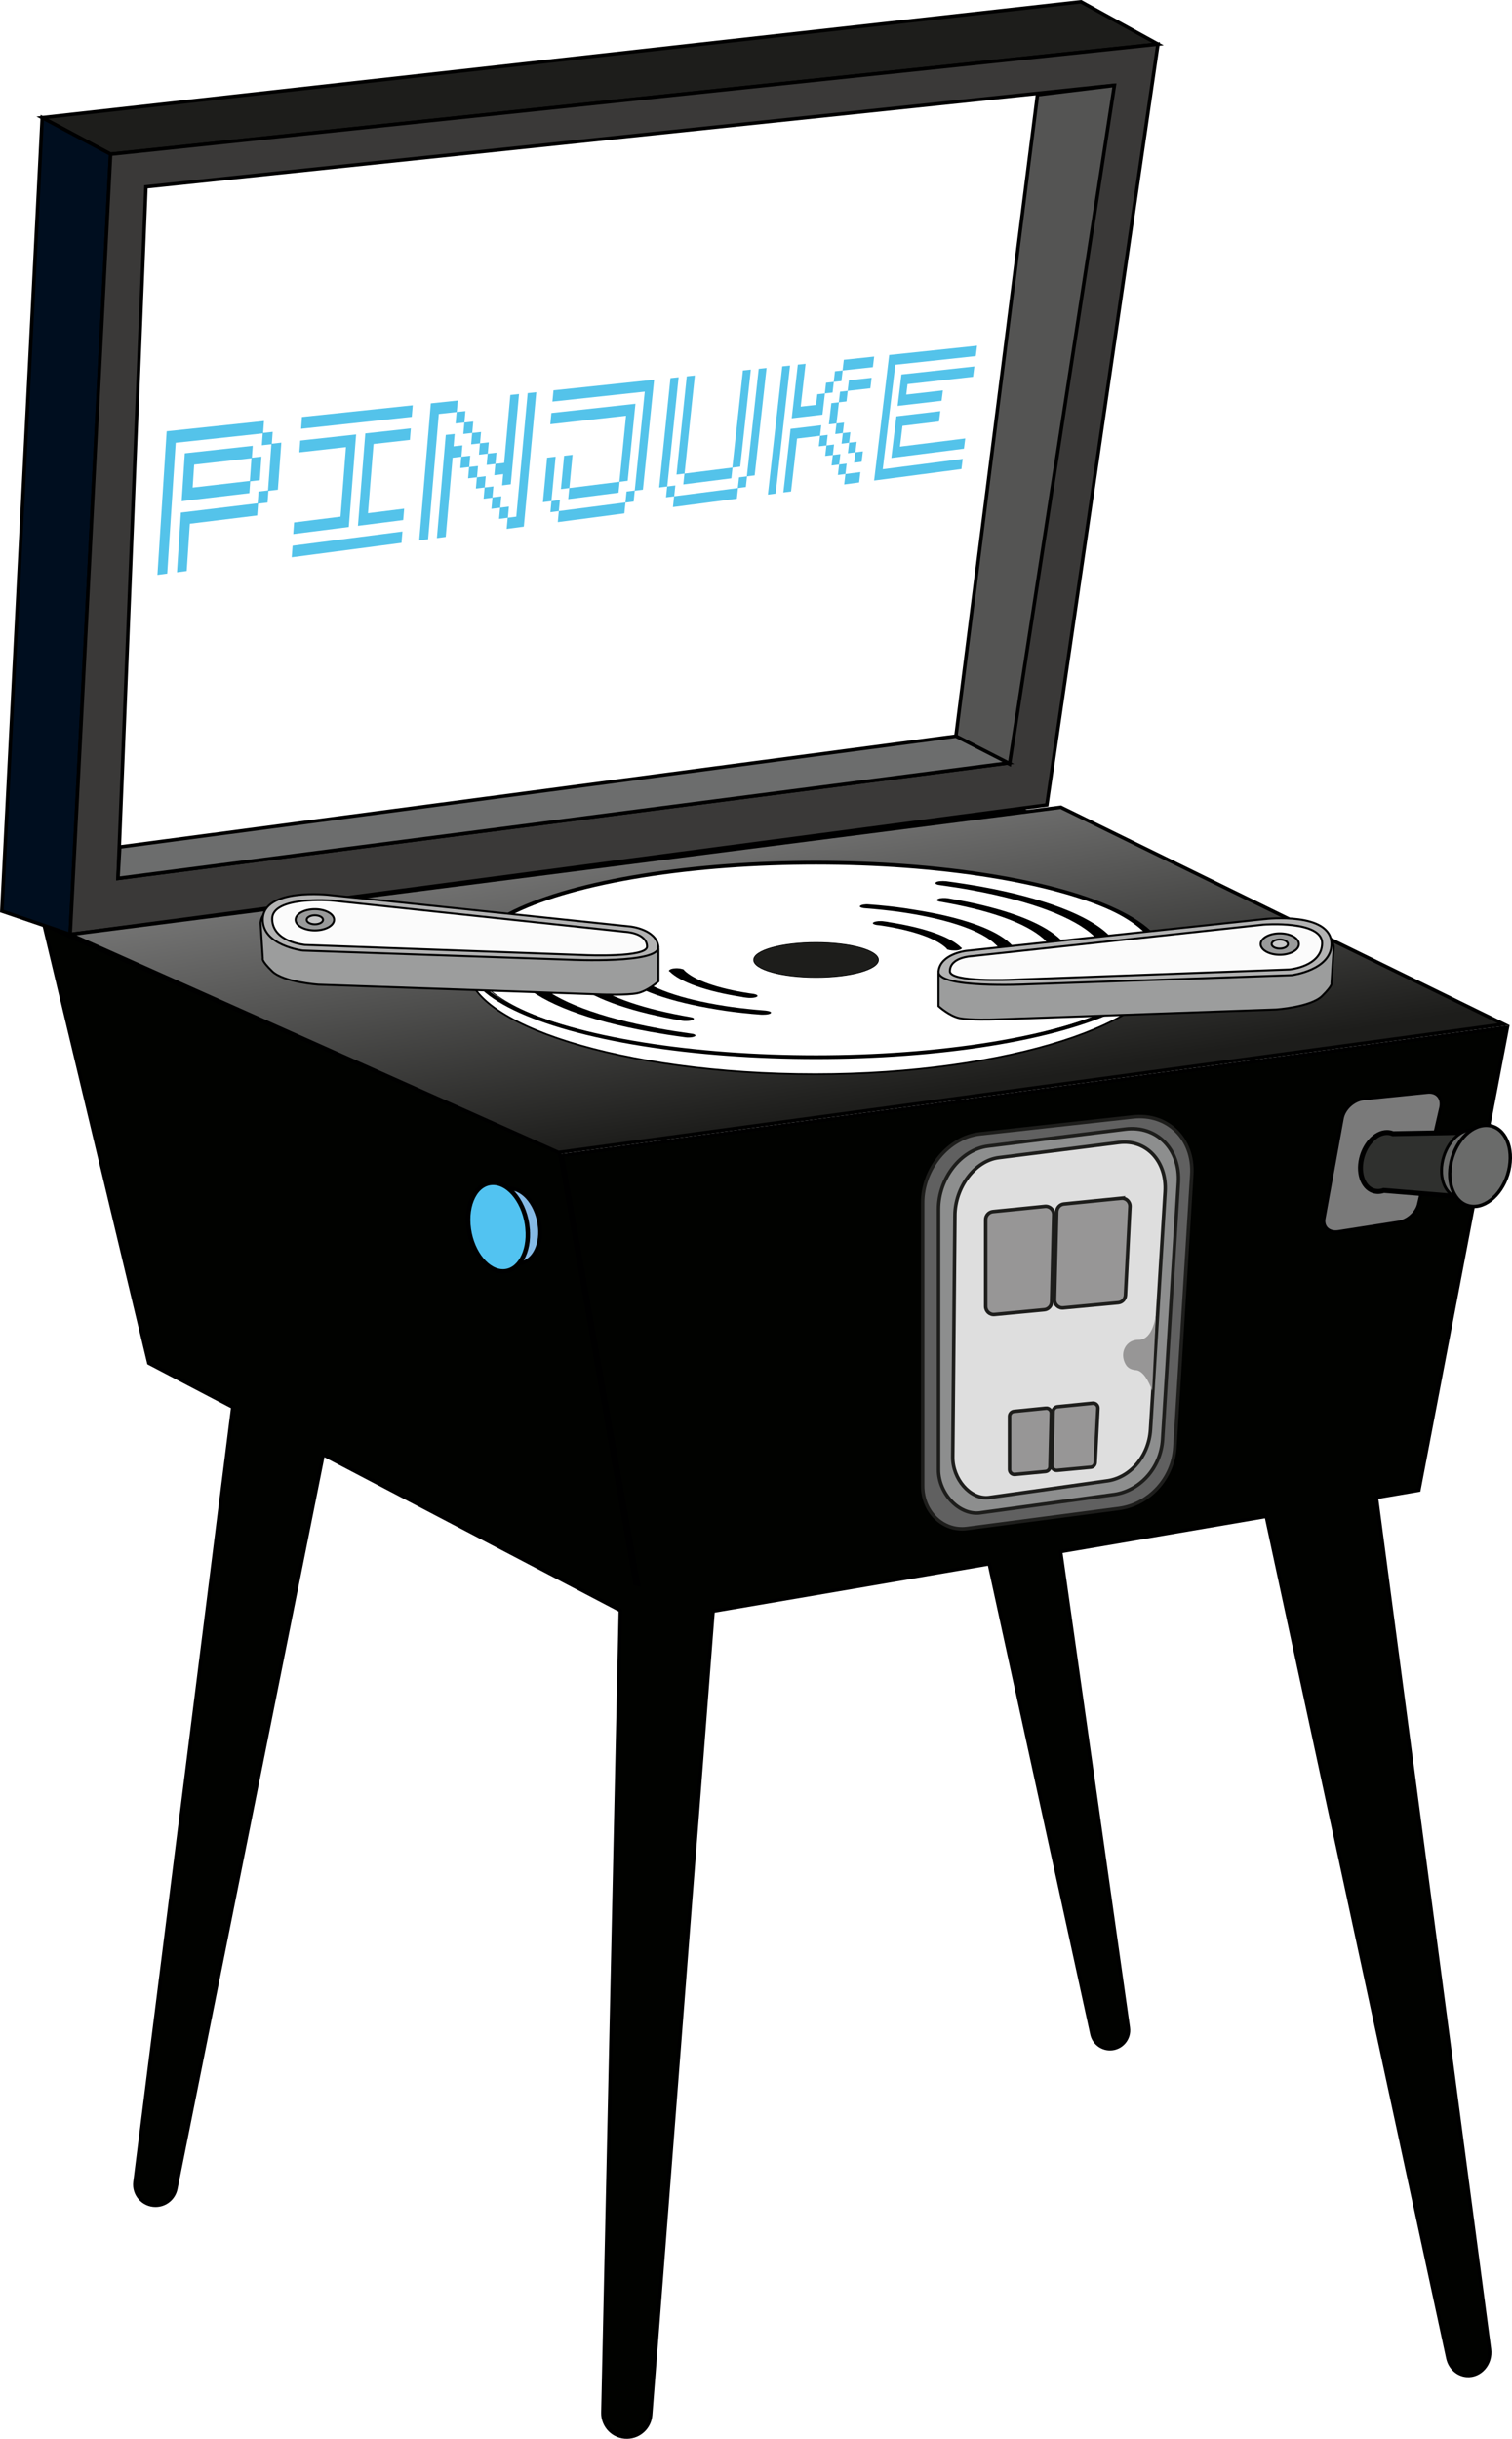 <?xml version="1.0" encoding="UTF-8"?>
<svg width="621.3" height="1001.5" data-name="Ebene 1" version="1.1" viewBox="0 0 621.3 1001.5" xmlns="http://www.w3.org/2000/svg" xmlns:xlink="http://www.w3.org/1999/xlink">
 <defs>
  <style>.cls-1 {
        fill: #3a3938;
      }

      .cls-1, .cls-2, .cls-3, .cls-4, .cls-5, .cls-6, .cls-7, .cls-8, .cls-9, .cls-10, .cls-11, .cls-12, .cls-13, .cls-14, .cls-15, .cls-16, .cls-17, .cls-18, .cls-19, .cls-20, .cls-21, .cls-22, .cls-23, .cls-24, .cls-25, .cls-26, .cls-27, .cls-28, .cls-29, .cls-30, .cls-31, .cls-32, .cls-33, .cls-34 {
        stroke-miterlimit: 10;
      }

      .cls-1, .cls-2, .cls-3, .cls-5, .cls-7, .cls-9, .cls-10, .cls-11, .cls-13, .cls-14, .cls-15, .cls-17, .cls-18, .cls-19, .cls-20, .cls-21, .cls-22, .cls-23, .cls-25, .cls-26, .cls-27, .cls-28, .cls-30, .cls-31, .cls-32, .cls-33, .cls-34 {
        stroke: #000;
      }

      .cls-1, .cls-4, .cls-6, .cls-8, .cls-12, .cls-16, .cls-17, .cls-18, .cls-20, .cls-23, .cls-24, .cls-25, .cls-28, .cls-29, .cls-32 {
        stroke-width: 1.44px;
      }

      .cls-2 {
        stroke-width: 1.4px;
      }

      .cls-2, .cls-27 {
        fill: #6a6b6a;
      }

      .cls-35, .cls-36, .cls-37, .cls-38, .cls-39 {
        stroke-width: 0px;
      }

      .cls-35, .cls-4, .cls-6, .cls-12, .cls-24 {
        fill: #979696;
      }

      .cls-36 {
        fill: url(#Unbenannter_Verlauf_352);
        filter: url(#drop-shadow-1);
      }

      .cls-3 {
        stroke-width: .72px;
      }

      .cls-3, .cls-19, .cls-28 {
        fill: #fff;
      }

      .cls-4 {
        stroke: url(#Unbenannter_Verlauf_219-7);
      }

      .cls-5, .cls-10, .cls-15, .cls-31, .cls-34 {
        stroke-width: .83px;
      }

      .cls-5, .cls-21 {
        fill: #fbfbfb;
      }

      .cls-6 {
        stroke: url(#Unbenannter_Verlauf_219-5);
      }

      .cls-7 {
        fill: #52c3f1;
        stroke-width: 1.83px;
      }

      .cls-8 {
        fill: #606060;
        stroke: url(#Unbenannter_Verlauf_219);
      }

      .cls-9, .cls-11, .cls-13, .cls-14, .cls-21 {
        stroke-width: .82px;
      }

      .cls-9, .cls-34 {
        fill: #9c9d9d;
      }

      .cls-10, .cls-14 {
        fill: #c8c8c8;
      }

      .cls-11, .cls-15 {
        fill: #999a9a;
      }

      .cls-12 {
        stroke: url(#Unbenannter_Verlauf_219-6);
      }

      .cls-13, .cls-31 {
        fill: #b3b3b3;
      }

      .cls-16 {
        fill: #dedede;
        stroke: url(#Unbenannter_Verlauf_219-3);
      }

      .cls-17 {
        fill: #010200;
      }

      .cls-18 {
        fill: #6c6d6d;
      }

      .cls-19 {
        stroke-width: 1.55px;
      }

      .cls-20 {
        fill: #000e1f;
      }

      .cls-22 {
        fill: #2f302e;
        stroke-width: 2.03px;
      }

      .cls-23 {
        fill: url(#Unbenannter_Verlauf_354);
      }

      .cls-24 {
        stroke: url(#Unbenannter_Verlauf_219-4);
      }

      .cls-25 {
        fill: #545453;
      }

      .cls-26 {
        stroke-width: .28px;
      }

      .cls-26, .cls-32 {
        fill: #1d1d1b;
      }

      .cls-27, .cls-33 {
        stroke-width: 1.18px;
      }

      .cls-29 {
        fill: #8d8e8e;
        stroke: url(#Unbenannter_Verlauf_219-2);
      }

      .cls-30 {
        fill: #85bae6;
        stroke-width: 1.57px;
      }

      .cls-38 {
        fill: #54c3ea;
      }

      .cls-39 {
        fill: url(#Unbenannter_Verlauf_352-2);
        filter: url(#drop-shadow-2);
      }

      .cls-33 {
        fill: #7a7a7a;
      }</style>
  <linearGradient id="Unbenannter_Verlauf_354" x1="424.13" x2="514.15" y1="293.71" y2="875.82" data-name="Unbenannter Verlauf 354" gradientUnits="userSpaceOnUse">
   <stop stop-color="#949494" offset="0"/>
   <stop stop-color="#1d1d1b" offset=".28"/>
  </linearGradient>
  <radialGradient id="Unbenannter_Verlauf_219" cx="551.87" cy="542.4" r="72.21" data-name="Unbenannter Verlauf 219" gradientUnits="userSpaceOnUse">
   <stop stop-color="#1d1d1b" offset="0"/>
   <stop stop-color="#1d1d1b" offset=".39"/>
   <stop stop-color="#1d1d1b" offset="1"/>
  </radialGradient>
  <radialGradient id="Unbenannter_Verlauf_219-2" cx="540.34" cy="541.69" r="67.42" data-name="Unbenannter Verlauf 219" gradientTransform="matrix(.95 0 0 1 36.76 .18)" xlink:href="#Unbenannter_Verlauf_219"/>
  <radialGradient id="Unbenannter_Verlauf_219-3" cx="545.35" cy="531.63" r="57.91" data-name="Unbenannter Verlauf 219" gradientTransform="matrix(.96 0 0 1.09 26.72 -37.68)" xlink:href="#Unbenannter_Verlauf_219"/>
  <radialGradient id="Unbenannter_Verlauf_219-4" cx="536.43" cy="516.83" r="19.27" data-name="Unbenannter Verlauf 219" gradientTransform="matrix(1,0,0,1.13,0,-66.87)" xlink:href="#Unbenannter_Verlauf_219"/>
  <radialGradient id="Unbenannter_Verlauf_219-5" cx="566.12" cy="509.14" r="20.92" data-name="Unbenannter Verlauf 219" gradientTransform="matrix(.96 0 0 1.08 20.79 -34.56)" xlink:href="#Unbenannter_Verlauf_219"/>
  <linearGradient id="Unbenannter_Verlauf_352" x1="557.73" x2="576.29" y1="513.72" y2="513.72" data-name="Unbenannter Verlauf 352" gradientUnits="userSpaceOnUse">
   <stop stop-color="#01a8d4" offset="0"/>
   <stop stop-color="#0babd7" offset=".07"/>
   <stop stop-color="#2ab5e2" offset=".32"/>
   <stop stop-color="#40bdea" offset=".56"/>
   <stop stop-color="#4dc1ef" offset=".79"/>
   <stop stop-color="#52c3f1" offset="1"/>
  </linearGradient>
  <filter id="drop-shadow-1" filterUnits="userSpaceOnUse">
   <feOffset dx="-.46" dy=".46"/>
   <feGaussianBlur result="blur"/>
   <feFlood flood-opacity=".44"/>
   <feComposite in2="blur" operator="in"/>
   <feComposite in="SourceGraphic"/>
  </filter>
  <linearGradient id="Unbenannter_Verlauf_352-2" x1="528.07" x2="544.04" y1="516.83" y2="516.83" data-name="Unbenannter Verlauf 352" xlink:href="#Unbenannter_Verlauf_352"/>
  <filter id="drop-shadow-2" filterUnits="userSpaceOnUse">
   <feOffset dx="-.46" dy=".46"/>
   <feGaussianBlur result="blur-2"/>
   <feFlood flood-opacity=".44"/>
   <feComposite in2="blur-2" operator="in"/>
   <feComposite in="SourceGraphic"/>
  </filter>
  <radialGradient id="Unbenannter_Verlauf_219-6" cx="540.82" cy="591.11" r="12.08" data-name="Unbenannter Verlauf 219" gradientTransform="matrix(1,0,0,1.13,0,-76.48)" xlink:href="#Unbenannter_Verlauf_219"/>
  <radialGradient id="Unbenannter_Verlauf_219-7" cx="558.69" cy="588.25" r="13.09" data-name="Unbenannter Verlauf 219" gradientTransform="matrix(.96 0 0 1.08 20.79 -44.32)" xlink:href="#Unbenannter_Verlauf_219"/>
 </defs>
 <g transform="translate(-117.42 .741)">
  <polygon class="cls-17" points="708.23 415.99 537.73 331.9 165.18 381.99 346.57 462.27"/>
  <path class="cls-17" d="m682.99 614.16 17.45-2.99 36.4-190.12-388.38 52.68 31.34 176.13-1.46-.28-31.02-177.09-211.76-93.34 43.03 179.86 34.5 18.08-40.19 318.17c-.64 5.08 3.31 9.57 8.43 9.57 4.05 0 7.53-2.85 8.33-6.82l60.56-301.45 122.12 64.01-7.18 329.4c-.12 5.6 4.45 10.17 10.05 10.03 5.04-.12 9.17-4.03 9.56-9.06l25.65-330.1 113.51-19.44 42.2 193.16c.76 3.48 3.84 5.97 7.41 5.97 4.61 0 8.16-4.08 7.51-8.65l-27.81-195.49 84.52-14.47 74.61 345.63c.86 3.97 4.01 6.85 7.79 7.13 5.56.41 10.09-4.85 9.3-10.78l-46.47-349.73z"/>
 </g>
 <polygon class="cls-32" transform="translate(-117.42 .741)" points="561.62 0 134.77 47.57 162.87 62.57 593.24 17.39"/>
 <polygon class="cls-20" transform="translate(-117.42 .741)" points="146.26 382.95 162.87 62.57 134.77 47.57 118.17 373.37"/>
 <polygon class="cls-1" transform="translate(-117.42 .741)" points="146.26 382.95 547.57 329.79 593.24 17.39 162.87 62.57"/>
 <polygon class="cls-28" transform="translate(-117.42 .741)" points="531.77 312.55 574.87 34.32 177.39 75.98 165.9 359.96" fill="#fff"/>
 <polygon class="cls-25" transform="translate(-117.42 .741)" points="543.74 38.15 510.22 301.54 532.24 313.03 575.34 34.32"/>
 <polygon class="cls-18" transform="translate(-117.42 .741)" points="510.22 301.54 166.63 347.05 165.9 359.96 531.77 312.55"/>
 <polygon class="cls-23" transform="translate(-117.42 .741)" points="346.92 472.5 146.26 382.95 553.32 330.75 735.29 419.82" fill="url(#Unbenannter_Verlauf_354)"/>
 <g transform="translate(-117.42 .741)">
  <path class="cls-3" d="m595.35 396.33c0 22.32-63 44.05-142.94 44.05s-142.62-20.97-142.62-43.29 62.68-37.55 142.62-37.55 142.94 14.47 142.94 36.79z" fill="#f9f9f9"/>
  <ellipse class="cls-19" cx="452.75" cy="393.43" rx="142.97" ry="39.92" fill="#fff"/>
  <ellipse class="cls-26" cx="452.75" cy="393.43" rx="25.65" ry="7.16"/>
  <path class="cls-37" d="m509.43 389.55h.89c1.48-.08 2.37-.59 2.37-1l-.3-.17c-4.45-4.44-15.13-8.2-29.66-10.46-.59-.17-1.48-.25-2.08-.33-1.48-.25-3.26-.08-4.15.33s-.3.92 1.19 1.17c.89.08 1.48.17 2.08.25 13.05 2.01 22.54 5.36 26.69 9.46v.17c.3.33 1.78.59 2.97.59z"/>
  <path class="cls-37" d="m478.59 370.97c-1.48-.08-2.67-.25-4.15-.33-1.48-.17-3.26.17-3.56.59-.59.42.59.92 2.08 1 1.19.08 2.67.25 3.86.33 4.45.42 8.9.92 13.05 1.59 18.09 2.85 31.14 7.45 36.78 13.06 1.78 1.67 2.67 3.35 2.97 5.11.3.5 1.48.84 3.26.84 1.48-.08 2.97-.42 2.97-.92-.3-1.84-1.48-3.68-3.26-5.52-6.23-6.03-20.46-10.96-40.04-13.98-4.45-.75-9.19-1.34-13.94-1.76z"/>
  <path class="cls-37" d="m569.94 384.28h.89c1.48-.08 2.37-.59 2.08-1.17-8.3-8.12-26.99-15.15-52.2-19.75-4.75-.84-9.49-1.59-14.53-2.26-1.78-.17-3.56 0-4.15.42-.59.5 0 1 1.48 1.17 4.75.67 9.19 1.34 13.64 2.18 24.02 4.44 41.82 11.13 49.83 18.83.59.33 1.78.59 2.97.59z"/>
  <path class="cls-37" d="m507.06 368.12c-1.48-.25-3.26-.17-4.15.25s-.59.92.89 1.17c18.98 3.26 33.22 8.03 40.93 13.98 3.86 2.93 5.93 6.03 6.23 9.12 0 .5 1.19.84 2.97.84s2.97-.42 3.26-.84c0-3.35-2.37-6.61-6.52-9.71-8.3-6.28-23.43-11.38-43.6-14.81z"/>
  <path class="cls-37" d="m347.79 393.9c0 3.35 2.37 6.61 6.52 9.71 8.3 6.28 23.43 11.38 43.6 14.81.3.08.89.08 1.48.08 1.19 0 2.08-.17 2.67-.42.89-.42.59-.92-.89-1.17-18.98-3.26-33.22-8.03-40.93-13.98-3.86-2.93-5.93-6.03-6.23-9.12 0-.5-1.19-.84-2.97-.84s-2.97.42-3.26.92z"/>
  <path class="cls-37" d="m394.65 396.91c-1.48.08-2.37.59-2.37 1.09l.3.17c4.45 4.44 15.13 8.2 29.66 10.46.59.17 1.48.25 2.08.33.59.08.89.08 1.48.08 1.19 0 2.08-.17 2.67-.5.59-.42 0-.92-1.48-1.17-.59-.08-1.19-.17-1.78-.25-13.05-2.01-22.54-5.36-26.69-9.46v-.17c-.59-.42-2.37-.75-3.86-.59z"/>
  <path class="cls-37" d="m453.72 353.51h-.28c22.77.05 45.35 1.69 66.08 4.82 33.22 5.02 57.24 13.39 67.92 23.6 10.68 10.13 6.82 20.92-10.97 30.21-17.8 9.37-47.45 16.15-83.64 19.17-13.35 1.09-26.99 1.67-40.34 1.67-23.13 0-46.27-1.67-67.03-4.85-33.22-5.02-57.24-13.39-67.92-23.6-3.89-3.69-5.79-7.46-5.8-11.21 0 .09-.02.17-.02.26 0 22.13 63.58 40.07 142 40.07s142-17.94 142-40.07-63.58-40.07-142-40.07z"/>
  <path class="cls-37" d="m426.09 415.58c1.48.08 2.67.25 4.15.33h.89c1.48 0 2.67-.25 2.97-.59.59-.5-.59-.92-2.08-1.09-1.19-.08-2.67-.25-3.86-.33-4.45-.42-8.9-.92-13.05-1.59-18.09-2.85-31.14-7.45-36.78-13.06-1.78-1.67-2.67-3.35-2.97-5.11-.3-.5-1.78-.84-3.26-.84-1.78.08-2.97.42-2.97.92.3 1.84 1.48 3.68 3.26 5.52 6.23 6.03 20.46 10.96 39.74 14.06 4.45.75 9.19 1.34 13.94 1.76z"/>
  <path class="cls-37" d="m384.57 422.94c4.75.84 9.49 1.59 14.53 2.26.3.08.89.08 1.19.08 1.19 0 2.08-.17 2.67-.5.59-.42 0-.92-1.48-1.09-4.75-.67-9.19-1.34-13.64-2.18-24.02-4.44-41.82-11.13-49.83-18.83-.59-.5-2.37-.75-3.86-.59s-2.67.67-2.08 1.09c8.6 8.12 26.99 15.15 52.5 19.75z"/>
  <g stroke="#000">
   <path class="cls-34" d="m503.07 399.17v13.25s4.4 4.05 8.64 4.92c4.25.87 14.24.53 14.24.53l115.85-4.08s14.24-.97 18.9-5.54 3.84-5.34 3.84-5.34l.92-14.68s-.08-1.55-.86-2.84-1.48-1.95-1.48-1.95z" fill="#9c9d9d"/>
   <path class="cls-31" d="m637.42 376.62-122.97 13.09s-10.54 1.17-11.37 8.36c-.82 7.19 36.02 5.4 36.02 5.4l109.14-3.79s16.36-2.06 16.3-12.84c-.08-13.32-27.12-10.21-27.12-10.21z"/>
   <path class="cls-5" d="m636.6 378.94-119.82 12.95s-9.04.34-9.04 6.18c0 4.59 25.09 3.5 25.09 3.5l114.41-4.21s13.32-1.15 13.46-10.73-24.1-7.69-24.1-7.69z"/>
   <ellipse class="cls-15" cx="643.3" cy="386.92" rx="7.86" ry="4.4"/>
   <ellipse class="cls-10" cx="643.3" cy="386.92" rx="3.34" ry="1.87"/>
   <path class="cls-9" d="m387.99 389.1v13.13s-4.43 4.02-8.7 4.88-14.34.52-14.34.52l-116.65-4.04s-14.34-.96-19.03-5.49-3.86-5.29-3.86-5.29l-.93-14.55s.08-1.54.87-2.82 1.49-1.93 1.49-1.93z"/>
   <path class="cls-13" d="m252.71 366.75 123.82 12.97s10.62 1.16 11.44 8.28c.83 7.13-36.26 5.35-36.26 5.35l-109.89-3.76s-16.48-2.05-16.41-12.73c.08-13.2 27.3-10.12 27.3-10.12z"/>
   <path class="cls-21" d="m253.54 369.04 120.65 12.83s9.1.34 9.1 6.12c0 4.55-25.27 3.47-25.27 3.47l-115.2-4.17s-13.41-1.14-13.55-10.64 24.27-7.62 24.27-7.62z" fill="#fff"/>
   <ellipse class="cls-11" cx="246.8" cy="376.95" rx="7.91" ry="4.36"/>
   <ellipse class="cls-14" cx="246.8" cy="376.95" rx="3.36" ry="1.85"/>
  </g>
  <g stroke="#000">
   <path class="cls-8" d="m496.55 493.09v116.32c0 10.64 8.38 18.81 18.19 17.52l62.41-8.22c12.38-1.63 22.24-12.25 23.04-25.09l6.95-111.99c.91-14.73-9.99-25.3-24.14-23.73l-62.98 6.96c-12.83 1.42-23.47 14.39-23.47 28.23z" fill="#606060"/>
   <path class="cls-29" d="m503.07 495.78v107.03c0 9.63 8.33 18.62 16.82 17.71l54.56-7.46c11.08-1.21 19.96-10.82 20.69-22.74l6.49-105.46c.85-13.76-9-23.54-21.73-21.96l-56.48 6.99c-11.15 1.38-20.35 13.27-20.35 25.88z" fill="#8d8e8e"/>
   <path class="cls-16" d="m509.81 498.35-.89 99.25c-.08 9 7.2 17.44 14.71 16.62l48.21-6.78c9.78-1.09 17.65-10.05 18.33-21.16l6-97.63c.78-12.64-7.81-21.64-18.94-20.24l-49.42 6.22c-9.76 1.23-17.91 12.12-18.01 23.72z" fill="#dedede"/>
   <g fill="#979696">
    <path class="cls-24" d="m546.77 494.63-21.34 2.14c-1.7.17-2.99 1.6-2.99 3.3v35.66c0 1.96 1.68 3.49 3.63 3.3l20.48-1.94c1.67-.16 2.96-1.54 3-3.22l.86-35.86c.05-2-1.66-3.58-3.65-3.38z"/>
    <path class="cls-6" d="m578.13 491.3-23.52 2.35c-1.65.16-2.91 1.53-2.96 3.19l-.91 36.14c-.05 1.97 1.63 3.54 3.59 3.35l22.58-2.11c1.62-.15 2.89-1.47 2.97-3.1l1.85-36.38c.1-2.01-1.61-3.63-3.61-3.43z"/>
    <path class="cls-12" d="m547.16 577.51-13.08 1.31c-1.04.1-1.83.98-1.83 2.02v21.85c0 1.2 1.03 2.14 2.23 2.02l12.55-1.19c1.03-.1 1.82-.95 1.84-1.98l.53-21.97c.03-1.22-1.02-2.19-2.24-2.07z"/>
    <path class="cls-4" d="m566.37 575.47-14.41 1.44c-1.01.1-1.79.94-1.81 1.95l-.55 22.14c-.03 1.21 1 2.17 2.2 2.05l13.83-1.29c1-.09 1.77-.9 1.82-1.9l1.13-22.29c.06-1.23-.98-2.23-2.21-2.1z"/>
   </g>
  </g>
 </g>
 <path class="cls-35" d="m474.99 539.51s-.9 10.67-7.13 10.67c-2.49 0-4.06 1.07-5.05 2.36-1.78 2.32-1.67 5.55-.09 8.01.83 1.29 2.26 1.96 4.06 2.09 4.01.28 6.66 8.42 6.66 8.42"/>
 <g transform="translate(-117.42 .741)">
  <g stroke="#000">
   <path class="cls-33" d="m692.19 501.09-24.77 3.87c-3.9.61-6.56-1.79-5.9-5.4l7.46-40.98c.73-4.03 4.71-7.68 8.84-8.1l26.2-2.67c3.88-.4 6.27 2.46 5.38 6.35l-9.12 39.59c-.8 3.49-4.41 6.76-8.09 7.34z"/>
   <path class="cls-22" d="m722.4 464.17-32.62.63c-.75-.32-1.56-.5-2.42-.5-4.87 0-9.62 5.36-10.69 11.96-1.07 6.59 1.93 12.07 6.75 12.25.88.03 1.75-.12 2.61-.42l30.93 2.54 5.45-26.47z"/>
   <path class="cls-27" d="m710.01 477.01c-1.23 7.62 2.23 13.95 7.8 14.16 5.66.21 11.35-5.95 12.63-13.78 1.29-7.84-2.36-14.21-8.07-14.21s-11.12 6.2-12.36 13.83z"/>
   <path class="cls-2" d="m713.43 477.82c-1.47 9.06 2.65 16.6 9.27 16.84 6.73.25 13.5-7.08 15.02-16.39 1.53-9.33-2.81-16.9-9.6-16.9s-13.23 7.37-14.7 16.45z"/>
   <path class="cls-30" d="m339.27 503.17c.77 8.24-3.12 14.75-8.69 14.85s-11.14-6.3-12.38-14.64c-1.3-8.73 2.57-16.11 8.67-16.11s11.6 7.28 12.4 15.9z"/>
   <path class="cls-7" d="m334.21 503.77c.88 9.75-3.58 17.45-9.95 17.58-6.42.13-12.77-7.46-14.19-17.33-1.49-10.33 2.95-19.07 9.94-19.07s13.29 8.62 14.21 18.82z"/>
  </g>
  <path class="cls-38" d="m182.11 235.33 3.79-58.98 40-4.22-.35 4.88 3.92-.42-.35 4.86 3.9-.43-1.42 19.33-3.89.46-.35 4.82-3.9.47-.35 4.82-27.68 3.4-1.29 19.41-4 .53 1.61-24.52 31.56-3.81.35-4.83 3.9-.46 1.38-18.98-3.92.43.35-4.87-35.75 3.85-3.49 53.72-4.03.53zm9.96-30.28 1.29-19.66 27.91-3.07-.35 4.87 3.93-.44-.7 9.7-3.92.46-.34 4.84zm4.52-5.58 23.5-2.73.66-9.33-23.54 2.64-.63 9.42z"/>
  <path class="cls-38" d="m287.02 165.68-.4 4.75-45.48 4.9.36-4.85zm-48.75 48.12 19.07-2.39 2.24-28.56-19.15 2.15.36-4.83 22.96-2.52-3.01 38.01-22.83 2.9.36-4.77zm-.62 9.55 45.14-5.84-.39 4.66-45.11 5.93zm29.88-46.12 18.71-2.06-.39 4.73-14.93 1.67-2.29 28.42 14.86-1.86-.39 4.68-18.6 2.37z"/>
  <path class="cls-38" d="m294.42 164.9 11.1-1.17-.41 4.71 3.55-.38-.41 4.7 3.63-.4-.41 4.68 3.61-.4-.41 4.66 3.6-.41-.42 4.65 3.58-.42-.42 4.63 3.57-.42 2.54-27.88 3.57-.38-3.39 37.05-3.55.44.42-4.61-3.62.44.42-4.63-3.58.42.42-4.64-3.59.42.41-4.66-3.61.41.41-4.67-3.62.41.41-4.69-3.58.39.41-4.7-7.32.79-4.4 51.46-3.65.48 4.77-56.28zm6.17 12.95 3.65-.41-.44 5.1 3.63-.42-.41 4.67 3.62-.42-.41 4.66 3.6-.43-.41 4.64 3.59-.43-.41 4.62 3.57-.44-.41 4.5 3.65-.46-.43 4.7 3.55-.45-.42 4.58 3.45-.45 4.68-50.72 3.55-.37-5.13 55.2-7.05.93.42-4.57-3.54.46.42-4.59-3.56.45.42-4.6-3.63.45.41-4.62-3.59.44.41-4.63-3.6.43.41-4.65-3.62.43.41-4.66-3.57.42-2.83 32.52-3.63.48 3.65-42.37z"/>
  <path class="cls-38" d="m344 205.03-3.49.44 1.72-18.28 3.5-.41-1.73 18.25 3.48-.44-.43 4.53 27.37-3.54.45-4.48 3.37-.43 4.12-40.59-37.95 4.09.44-4.63 41.36-4.36-4.61 45.14-3.36.43-.45 4.47-3.37.44-.44 4.4-27.36 3.6.43-4.53-3.47.45.43-4.54zm7.32-5.37-3.41.43 1.31-13.67 3.47-.41-1.31 13.65 20.56-2.57 2.72-27.12-31.11 3.49.44-4.61 34.54-3.79-3.19 31.62-3.31.41-.45 4.49-20.68 2.63.44-4.54z"/>
  <path class="cls-38" d="m391.1 203.46.46-4.44-3.28.42 4.64-44.92 3.35-.35-4.67 44.85 3.32-.42-.46 4.44 26.15-3.38.48-4.38 3.22-.41 4.87-44.16 3.23-.34-4.89 44.09-3.14.4-.48 4.38-3.22.42-.48 4.37-26.26 3.45.46-4.43-3.32.43zm7.09-5.29.47-4.44-3.26.41 4.22-40.34 3.33-.35-4.24 40.28 19.64-2.46 4.35-39.9 3.25-.34-4.37 39.84-3.16.4-.48 4.4-19.75 2.51z"/>
  <path class="cls-38" d="m438.86 149.7 3.2-.34-5.92 52.58-3.18.42zm6.4-.71 3.18-.34-2 17.59 6.32-.72.5-4.37 3.09-.35.51-4.37 3.14-.34.51-4.37 3.13-.34.51-4.38 12.47-1.32-.52 4.35-12.42 1.34-.51 4.37-3.13.34-.51 4.37-3.14.35-1.01 8.73-12.63 1.47 2.49-22zm-2.99 26.38 12.62-1.5-.5 4.34 3.13-.38-.5 4.33 3.12-.38-.5 4.32 3.1-.39-.51 4.3 3.09-.39-.51 4.29 6.15-.8-.51 4.27-6.15.81.51-4.28-3.09.4.5-4.3-3.1.39.5-4.31-3.11.39.5-4.32-3.13.38.5-4.34-9.44 1.14-2.47 21.72-3.16.42 2.96-26.12zm21.47 1.72-3.11.38.51-4.33-3.12.37 1.01-8.7 3.07-.35.51-4.35 3.12-.35.51-4.35 9.34-1.03-.52 4.33-9.29 1.04-.51 4.35-3.11.36-1.01 8.69 3.11-.37-.51 4.33 3.1-.37-.51 4.31 3.09-.38-.51 4.3 3.08-.38-.51 4.28-3.07.39.51-4.29-3.09.39.51-4.3-3.1.38.51-4.32z"/>
  <path class="cls-38" d="m482.79 145.03 36.12-3.81-.54 4.26-33.04 3.56-5.18 42.9 32.86-4.25-.53 4.18-35.88 4.72 6.2-51.56zm22.07 14.54-.53 4.26-18.07 2.1 1.57-12.9 29.97-3.29-.54 4.24-26.92 3.02-.52 4.29zm-19.12 10.65 18.06-2.14-.53 4.24-15.01 1.81-1.04 8.53 26.83-3.36-.53 4.2-29.84 3.8 2.07-17.08z"/>
 </g>
</svg>

